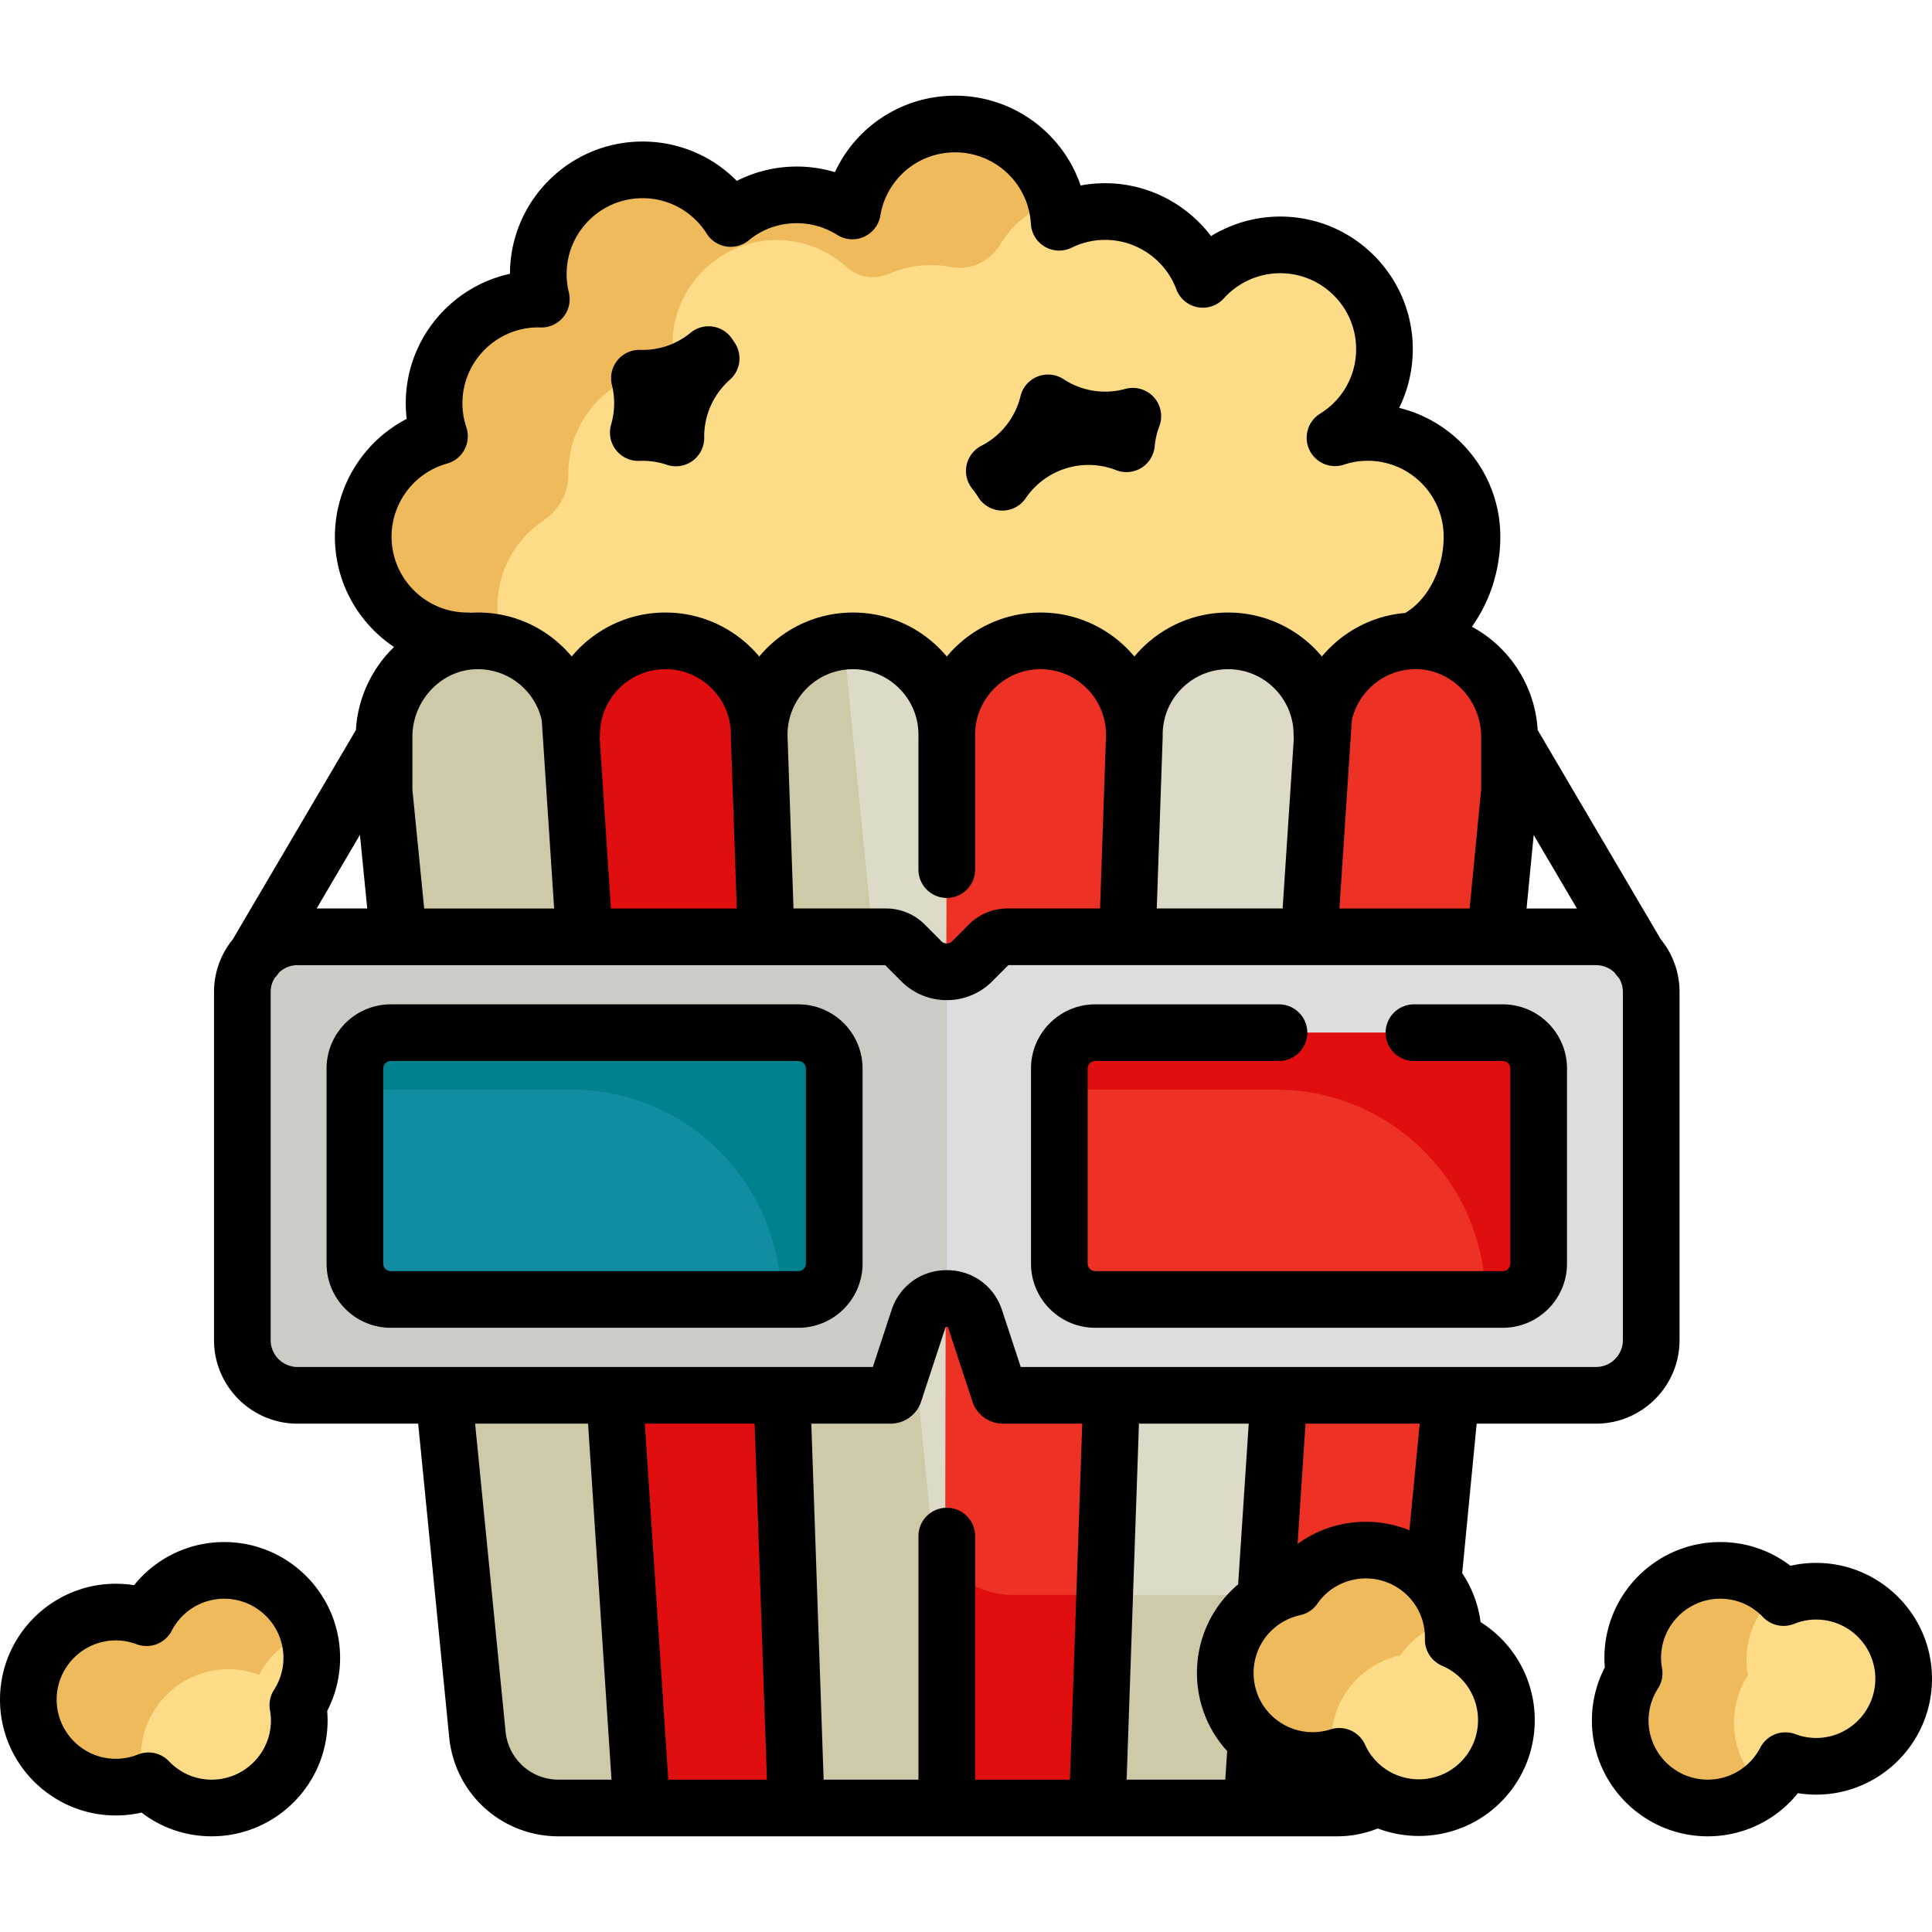 <svg xmlns="http://www.w3.org/2000/svg" viewBox="0 0 512.002 512.002"><path d="M390.093 142.22c0 15.255-10.152 29.825-25.407 29.825v20.988H123.875v-23.197c-15.255 0-27.616-12.361-27.616-27.616 0-12.681 8.55-23.363 20.204-26.6a27.608 27.608 0 01-1.425-8.749c0-15.255 12.361-27.616 27.616-27.616.276 0 .542.011.806.022a27.992 27.992 0 01-.806-6.65c0-15.255 12.361-27.616 27.616-27.616 9.843 0 18.469 5.148 23.363 12.891a27.495 27.495 0 0117.508-6.263 27.551 27.551 0 0114.747 4.264c2.176-13.068 13.532-23.042 27.229-23.042 14.725 0 26.754 11.522 27.572 26.037a27.5 27.5 0 0112.195-2.839c11.853 0 21.971 7.478 25.881 17.973 5.049-5.611 12.372-9.135 20.513-9.135 15.255 0 27.616 12.361 27.616 27.616 0 9.931-5.236 18.624-13.101 23.496a27.494 27.494 0 018.683-1.403c15.256-.001 27.617 12.359 27.617 27.614z" fill="#fddb87"/><path d="M159.441 193.034v-4.587c-15.255 0-27.616-12.361-27.616-27.616 0-9.557 4.856-17.98 12.238-22.934 4.024-2.701 6.549-7.128 6.541-11.974l-.001-.439c0-15.255 12.361-27.616 27.616-27.616.276 0-.229-6.575.223-10.135 1.663-13.091 12.647-23.337 25.823-24.065a27.524 27.524 0 0120.131 7.129c3.074 2.795 7.515 3.384 11.326 1.728a27.495 27.495 0 0110.984-2.272c1.808 0 3.574.174 5.284.507 5.128.996 10.343-1.452 13.044-5.924a27.74 27.74 0 019.695-9.574c3.014-1.769 4.015-5.65 2.255-8.671-4.784-8.209-13.678-13.728-23.867-13.728-13.697 0-25.054 9.975-27.229 23.043a27.549 27.549 0 00-14.747-4.264 27.491 27.491 0 00-17.508 6.263c-5.156-8.158-14.456-13.435-24.954-12.846-13.174.739-24.15 10.991-25.804 24.082a27.84 27.84 0 00.586 10.139 19.231 19.231 0 00-.806-.022c-15.255 0-27.616 12.361-27.616 27.616 0 3.059.509 5.998 1.425 8.749-11.654 3.237-20.204 13.918-20.204 26.6 0 15.255 12.361 27.616 27.616 27.616v23.197h35.565v-.002z" fill="#efba5b"/><path d="M400.034 195.287v14.316l-3.568 36.806-11.897 124.471-.188.265-8.539 88.261c-.994 11.168-10.339 19.729-21.552 19.729H148.045c-11.201 0-20.547-8.538-21.552-19.696l-8.716-88.106-12.306-124.46-3.689-37.271v-14.316c0-13.477 10.484-24.953 23.948-25.44 14.14-.498 25.76 10.815 25.76 24.843 0-13.731 11.123-24.854 24.854-24.854s24.854 11.124 24.854 24.854c0-13.731 11.123-24.854 24.854-24.854s24.854 11.124 24.854 24.854c0-13.731 11.123-24.854 24.854-24.854s24.854 11.124 24.854 24.854c0-13.731 11.124-24.854 24.854-24.854 13.731 0 24.854 11.124 24.854 24.854 0-14.029 11.621-25.341 25.76-24.843 13.47.488 23.952 11.965 23.952 25.441z" fill="#dddbc7"/><path d="M268.169 422.669c-11.201 0-20.547-8.539-21.552-19.696l-8.716-88.106-12.306-124.46-2.024-20.447c-12.565 1.244-22.373 11.838-22.373 24.73 0-13.731-11.124-24.854-24.854-24.854-13.73 0-24.854 11.123-24.854 24.854 0-14.028-11.621-25.341-25.76-24.843-13.466.486-23.948 11.963-23.948 25.44v14.317l3.689 37.27 12.306 124.46 8.716 88.106c1.005 11.157 10.35 19.696 21.552 19.696h206.247c11.212 0 20.558-8.561 21.552-19.729l3.554-36.737H268.169z" fill="#cec9a7"/><path d="M354.292 479.135c11.212 0 20.558-8.561 21.552-19.729l8.539-88.261.188-.265 11.897-124.471 3.568-36.806v-14.316c0-13.477-10.483-24.953-23.948-25.44-14.139-.497-25.76 10.815-25.76 24.843 0-1.79-18.745 284.444-18.745 284.444l22.709.001z" fill="#ed3124"/><path d="M379.397 422.669h-44.115c-2.177 33.208-3.7 56.466-3.7 56.466h22.71c3.504 0 6.826-.836 9.767-2.327a21.695 21.695 0 006.228-4.74 21.588 21.588 0 005.557-12.662l3.553-36.737zm-211.396 56.466h42.011s-8.813-286.356-8.813-284.444c0-13.731-11.124-24.854-24.854-24.854-13.73 0-24.854 11.124-24.854 24.854 0-1.585 16.51 284.444 16.51 284.444z" fill="#e00e0e"/><path d="M284.107 479.688h-33.751s.553-286.356.553-284.444c0-13.73 11.124-24.854 24.854-24.854s24.854 11.124 24.854 24.854c0-1.585-16.51 284.444-16.51 284.444z" fill="#ed3124"/><path d="M250.484 413.468l-.127 65.667h33.782l3.262-56.466H268.17c-7.278 0-13.754-3.617-17.686-9.201z" fill="#e00e0e"/><path d="M437.592 262.892v92.259c0 8.075-6.55 14.625-14.625 14.625H265.81c-.375 0-.729-.21-.917-.542l-6.473-19.685c-2.386-7.246-12.637-7.246-15.023 0l-6.473 19.685a1.066 1.066 0 01-.917.542H78.85c-8.075 0-14.625-6.55-14.625-14.625v-92.259c0-8.075 6.55-14.625 14.625-14.625h156.019c1.823 0 3.579.729 4.86 2.021l4.419 4.441a9.54 9.54 0 0013.521 0l4.419-4.441a6.854 6.854 0 014.86-2.021h156.019c8.075-.002 14.625 6.55 14.625 14.625z" fill="#ddd"/><path d="M250.908 262.891c0-1.916.379-3.741 1.049-5.418a9.525 9.525 0 01-7.81-2.745l-4.419-4.441a6.855 6.855 0 00-4.86-2.022H78.85c-8.075 0-14.625 6.55-14.625 14.625v92.259c0 8.075 6.55 14.625 14.625 14.625h157.156c.375 0 .729-.209.917-.542l6.473-19.685c1.193-3.623 4.352-5.435 7.511-5.435l.001-81.221z" fill="#cccbc6"/><path d="M221.083 283.184v51.675a9.503 9.503 0 01-9.511 9.51H103.561a9.503 9.503 0 01-9.51-9.51v-51.675a9.503 9.503 0 019.51-9.51h108.012a9.501 9.501 0 019.51 9.51z" fill="#128ca0"/><path d="M407.767 283.184v51.675a9.503 9.503 0 01-9.511 9.51H290.245a9.503 9.503 0 01-9.51-9.51v-51.675a9.503 9.503 0 019.51-9.51h108.012a9.501 9.501 0 019.51 9.51z" fill="#ed3124"/><path d="M211.572 273.672H103.561c-5.253 0-9.511 4.259-9.511 9.511v5.567h57.298c30.718 0 55.619 24.901 55.619 55.619h4.605c5.253 0 9.51-4.259 9.51-9.51v-51.675a9.51 9.51 0 00-9.51-9.512z" fill="#00818e"/><path d="M398.256 273.672H290.245c-5.253 0-9.51 4.259-9.51 9.51v5.567h57.298c30.718 0 55.619 24.901 55.619 55.619h4.605c5.253 0 9.51-4.259 9.51-9.51v-51.675c0-5.252-4.258-9.511-9.511-9.511z" fill="#e00e0e"/><path d="M481.295 421.694c12.814 0 23.197 10.383 23.197 23.197s-10.383 23.197-23.197 23.197c-2.861 0-5.6-.542-8.13-1.492-3.866 7.445-11.621 12.538-20.591 12.538-12.814 0-23.197-10.383-23.197-23.197 0-4.617 1.37-8.904 3.689-12.527a23.211 23.211 0 01-.375-4.043c0-12.814 10.383-23.197 23.197-23.197 6.605 0 12.549 2.773 16.768 7.202a23.217 23.217 0 018.639-1.678z" fill="#fddb87"/><path d="M459.522 456.52c0-4.617 1.37-8.904 3.689-12.527a23.209 23.209 0 01-.375-4.042c0-7.208 3.286-13.648 8.442-17.902-4.091-3.648-9.472-5.877-15.39-5.877-12.814 0-23.197 10.383-23.197 23.197 0 1.381.143 2.729.375 4.043-2.32 3.623-3.689 7.91-3.689 12.527 0 12.814 10.383 23.197 23.197 23.197a23.047 23.047 0 0014.727-5.288c-4.77-4.249-7.779-10.435-7.779-17.328z" fill="#efba5b"/><path d="M392.418 439.451c9.061 9.061 9.061 23.745 0 32.806s-23.745 9.061-32.806 0a23.093 23.093 0 01-4.694-6.803c-7.999 2.531-17.083.649-23.425-5.694-9.061-9.061-9.061-23.745 0-32.806 3.265-3.265 7.264-5.327 11.467-6.249a23.293 23.293 0 012.593-3.124c9.061-9.061 23.745-9.061 32.806 0 4.671 4.671 6.913 10.834 6.764 16.95a23.182 23.182 0 017.295 4.92z" fill="#fddb87"/><path d="M359.63 444.935c3.265-3.265 7.264-5.327 11.467-6.249a23.293 23.293 0 012.593-3.124 23.053 23.053 0 0110.99-6.131 22.992 22.992 0 00-6.322-11.851c-9.061-9.061-23.745-9.061-32.806 0a23.218 23.218 0 00-2.593 3.124c-4.203.922-8.202 2.983-11.467 6.249-9.061 9.061-9.061 23.745 0 32.806 5.917 5.916 14.218 7.949 21.799 6.141-1.467-7.347.641-15.267 6.339-20.965z" fill="#efba5b"/><path d="M82.624 439.368c0 4.617-1.37 8.904-3.689 12.527.232 1.314.375 2.662.375 4.043 0 12.814-10.383 23.197-23.197 23.197-6.605 0-12.549-2.773-16.768-7.202a23.19 23.19 0 01-8.638 1.679c-12.814 0-23.197-10.383-23.197-23.197s10.383-23.197 23.197-23.197c2.861 0 5.6.542 8.13 1.492 3.866-7.445 11.621-12.538 20.591-12.538 12.812-.001 23.196 10.382 23.196 23.196z" fill="#fddb87"/><path d="M37.344 465.567c0-12.814 10.383-23.197 23.197-23.197 2.861 0 5.6.542 8.13 1.492a23.281 23.281 0 0112.952-11.238c-2.889-9.521-11.731-16.451-22.198-16.451-8.97 0-16.724 5.093-20.591 12.538a23.09 23.09 0 00-8.13-1.492c-12.814 0-23.197 10.383-23.197 23.197s10.383 23.197 23.197 23.197a23.15 23.15 0 007.636-1.303 23.284 23.284 0 01-.996-6.743z" fill="#efba5b"/><path d="M211.572 266.164H103.561c-9.384 0-17.019 7.635-17.019 17.02v51.675c0 9.384 7.634 17.019 17.019 17.019h108.012c9.384 0 17.019-7.634 17.019-17.019v-51.675c-.001-9.384-7.635-17.02-17.02-17.02zm2.002 68.695a2.004 2.004 0 01-2.002 2.002H103.561a2.004 2.004 0 01-2.002-2.002v-51.675c0-1.105.898-2.003 2.002-2.003h108.012c1.104 0 2.002.898 2.002 2.003v51.675zm76.671 17.018h108.012c9.384 0 17.019-7.634 17.019-17.019v-51.675c0-9.384-7.634-17.02-17.019-17.02h-23.544a7.507 7.507 0 00-7.508 7.508 7.507 7.507 0 007.508 7.508h23.544c1.104 0 2.002.898 2.002 2.003v51.675a2.004 2.004 0 01-2.002 2.002H290.245a2.004 2.004 0 01-2.002-2.002v-51.675c0-1.105.898-2.003 2.002-2.003h48.699a7.507 7.507 0 007.508-7.508 7.507 7.507 0 00-7.508-7.508h-48.699c-9.384 0-17.019 7.635-17.019 17.02v51.675c-.001 9.385 7.634 17.019 17.019 17.019zM169.454 122.135a20.239 20.239 0 017.257 1.038 7.501 7.501 0 006.82-1.04 7.51 7.51 0 003.093-6.166l-.008-.311a20.13 20.13 0 016.813-15.025 7.507 7.507 0 001.195-9.915 22.32 22.32 0 01-.493-.745 7.507 7.507 0 00-11.114-1.794c-3.632 2.982-8.04 4.558-12.748 4.558-.111 0-.221-.005-.331-.009l-.262-.009a7.537 7.537 0 00-6.062 2.791 7.51 7.51 0 00-1.445 6.516 20.122 20.122 0 01-.22 10.5c-.678 2.319-.198 4.823 1.289 6.728s3.806 2.987 6.216 2.883zm89.772 9.593a7.507 7.507 0 006.221 3.58l.179.002a7.508 7.508 0 006.205-3.282 20.117 20.117 0 0116.635-8.811c2.518 0 4.982.466 7.324 1.382a7.509 7.509 0 0010.215-6.315 19.979 19.979 0 011.225-5.309 7.51 7.51 0 00-9.005-9.914c-1.747.48-3.545.724-5.342.724a20.003 20.003 0 01-11.018-3.292 7.511 7.511 0 00-6.88-.71 7.512 7.512 0 00-4.541 5.217 20.097 20.097 0 01-10.369 13.139 7.506 7.506 0 00-2.393 11.416 20.072 20.072 0 011.544 2.173zm222.069 282.458c-2.298 0-4.572.257-6.801.768-5.316-4.084-11.772-6.291-18.604-6.291-16.932 0-30.706 13.775-30.706 30.706 0 .828.037 1.661.111 2.509a30.631 30.631 0 00-3.425 14.061c0 16.931 13.774 30.706 30.706 30.706 9.42 0 18.132-4.266 23.895-11.434 1.595.258 3.207.387 4.825.387 16.932 0 30.706-13.775 30.706-30.706s-13.776-30.706-30.707-30.706zm0 46.395a15.58 15.58 0 01-5.492-1.012 7.506 7.506 0 00-9.302 3.569c-2.719 5.236-8.056 8.488-13.927 8.488-8.651 0-15.689-7.038-15.689-15.689 0-2.987.866-5.918 2.504-8.478a7.502 7.502 0 001.071-5.354 15.68 15.68 0 01-.261-2.738c0-8.651 7.039-15.689 15.689-15.689 4.315 0 8.339 1.731 11.332 4.872a7.511 7.511 0 008.23 1.791 15.625 15.625 0 015.844-1.14c8.652 0 15.689 7.038 15.689 15.689s-7.037 15.691-15.688 15.691z"/><path d="M392.375 429.875a30.227 30.227 0 00-4.877-12.953l3.834-39.638h31.635c12.204 0 22.133-9.929 22.133-22.133v-92.259a22.03 22.03 0 00-4.966-13.955l-32.524-55.29a9.178 9.178 0 00-.119-.195c-.659-11.773-7.593-22.084-17.431-27.369 4.763-6.609 7.54-15.056 7.54-23.859 0-16.504-11.442-30.387-26.809-34.13 2.347-4.751 3.612-10.055 3.612-15.579 0-19.368-15.756-35.125-35.124-35.125a35.14 35.14 0 00-18.339 5.175c-6.537-8.641-16.897-14.011-28.056-14.011-2.207 0-4.379.2-6.507.601-4.727-13.895-17.899-23.797-33.259-23.797-13.994 0-26.227 8.124-31.85 20.268a35.135 35.135 0 00-10.126-1.49 35.19 35.19 0 00-15.884 3.801c-6.525-6.627-15.443-10.428-24.987-10.428-19.343 0-35.084 15.717-35.125 35.051-15.772 3.448-27.615 17.525-27.615 34.317 0 1.386.082 2.765.245 4.136-11.474 5.934-19.024 17.928-19.024 31.213 0 12.179 6.231 22.93 15.672 29.233-5.819 5.645-9.618 13.434-10.097 21.995-.041.065-.081.13-.12.196l-32.522 55.289a22.033 22.033 0 00-4.968 13.957v92.259c0 12.204 9.929 22.133 22.133 22.133h31.973l8.194 82.829c1.363 15.125 13.843 26.53 29.03 26.53h206.247c3.752 0 7.388-.7 10.83-2.082a30.85 30.85 0 0010.894 1.984c7.863 0 15.725-2.992 21.712-8.979 5.8-5.8 8.995-13.512 8.995-21.713 0-8.2-3.195-15.912-8.995-21.712a30.426 30.426 0 00-5.355-4.27zm-18.864-24.34c-9.674-3.914-20.954-2.705-29.637 3.628l2.099-31.879h30.27l-2.732 28.251zm-74.939 66.092l3.263-94.343h29.09l-2.804 42.585a30.317 30.317 0 00-1.936 1.776c-11.639 11.639-11.962 30.372-.973 42.407l-.499 7.575h-26.141zm-40.155 0v-64.546a7.507 7.507 0 00-7.508-7.508 7.507 7.507 0 00-7.508 7.508v64.546h-25.13l-3.263-94.343h20.999a8.58 8.58 0 007.45-4.35c.244-.431.444-.885.6-1.355l6.473-19.682c.065-.2.09-.274.379-.274.289 0 .313.074.378.271l6.473 19.685c.154.471.355.924.6 1.355a8.58 8.58 0 007.449 4.35h20.999l-3.263 94.343h-25.128zm-81.313 0l-6.213-94.343h29.09l3.263 94.343h-26.14zm240.798-230.87h-13.344l1.888-19.475 11.456 19.475zm-25.375-31.516l-3.055 31.517h-34.507l3.284-49.866c.728-3.285 2.402-6.284 4.887-8.684a17.229 17.229 0 0112.681-4.858c9.215.332 16.711 8.379 16.711 17.937l-.001 13.954zm-85.972 31.516l1.565-45.255a7.56 7.56 0 00-.001-.543c.003-.089.005-.179.005-.269 0-9.564 7.782-17.346 17.346-17.346s17.346 7.782 17.346 17.346c0 .336.022.667.065.991l-2.968 45.074h-33.358v.002zm-39.607 0c-3.804 0-7.519 1.547-10.182 4.234l-4.414 4.436a1.997 1.997 0 01-1.443.602c-.384 0-.947-.104-1.439-.597l-4.408-4.431a14.445 14.445 0 00-10.193-4.244h-24.583l-1.583-45.773-.001-.021c.003-.09.005-.181.005-.271 0-9.564 7.781-17.346 17.346-17.346 9.565 0 17.346 7.782 17.346 17.346 0 .092.002.184.006.276-.003.092-.006.184-.006.276v35.211a7.507 7.507 0 007.508 7.508 7.507 7.507 0 007.508-7.508v-35.211c0-.092-.002-.184-.006-.276.003-.092.006-.184.006-.276 0-9.564 7.782-17.346 17.346-17.346s17.346 7.782 17.346 17.346c0 .091.002.181.005.271l-.001.021-1.583 45.773h-24.58zm-154.537 0l-3.12-31.525v-13.945c0-9.557 7.496-17.604 16.704-17.937 4.76-.149 9.27 1.559 12.688 4.858 2.486 2.4 4.16 5.399 4.887 8.684l3.284 49.866-34.443-.001zm49.491 0l-2.968-45.074c.043-.324.065-.656.065-.992 0-9.564 7.782-17.346 17.346-17.346s17.346 7.782 17.346 17.346c0 .09.002.18.005.269-.007.179-.007.36-.001.543l1.565 45.255-33.358-.001zm-38.027-78.429c-11.087 0-20.107-9.021-20.107-20.108 0-8.998 6.047-16.961 14.704-19.365a7.513 7.513 0 005.115-9.609 20.112 20.112 0 01-1.04-6.374c0-11.087 9.02-20.108 20.107-20.108.162 0 .318.008.475.016a7.507 7.507 0 007.628-9.277 20.618 20.618 0 01-.594-4.873c0-11.087 9.021-20.108 20.108-20.108 6.938 0 13.299 3.512 17.016 9.394a7.504 7.504 0 005.153 3.401 7.495 7.495 0 005.961-1.61c3.63-2.982 8.037-4.558 12.743-4.558 3.803 0 7.518 1.074 10.742 3.107 2.126 1.34 4.782 1.528 7.077.5s3.921-3.137 4.334-5.616c1.618-9.717 9.955-16.768 19.824-16.768 10.659 0 19.477 8.323 20.075 18.951a7.511 7.511 0 0010.814 6.314 19.914 19.914 0 018.878-2.066c8.356 0 15.929 5.259 18.847 13.086a7.506 7.506 0 0012.617 2.398 20.108 20.108 0 0114.931-6.649c11.087 0 20.107 9.021 20.107 20.108 0 7.013-3.569 13.411-9.547 17.113a7.507 7.507 0 006.319 13.508 20.006 20.006 0 016.318-1.021c11.087 0 20.107 9.021 20.107 20.108 0 8.512-4.087 16.614-10.186 20.221-7.386.626-14.276 3.732-19.695 8.963a33.169 33.169 0 00-2.392 2.566c-5.942-7.112-14.872-11.643-24.841-11.643-9.977 0-18.914 4.537-24.854 11.658-5.942-7.12-14.877-11.658-24.854-11.658s-18.914 4.537-24.854 11.658c-5.942-7.12-14.877-11.658-24.854-11.658-9.977 0-18.913 4.537-24.854 11.658-5.942-7.12-14.877-11.658-24.854-11.658-9.969 0-18.901 4.531-24.841 11.643a33.182 33.182 0 00-2.392-2.566c-6.376-6.154-14.778-9.369-23.652-9.061-.239.009-.479.021-.717.035a7.449 7.449 0 00-.872-.052zM95.39 221.249l1.931 19.508H83.915l11.475-19.508zM71.733 355.151v-92.259c0-1.372.39-2.654 1.066-3.742.407-.4.775-.854 1.092-1.357a7.093 7.093 0 014.959-2.017h155.747l4.234 4.255a16.94 16.94 0 0012.077 5.016 16.94 16.94 0 0012.082-5.022l4.23-4.25h155.747c1.927 0 3.677.771 4.96 2.019.316.503.683.955 1.09 1.355a7.071 7.071 0 011.067 3.743v92.259a7.125 7.125 0 01-7.117 7.117H270.506c-.061-.001.06-.001 0 0l-4.954-15.067c-2.119-6.436-7.867-10.595-14.643-10.595s-12.524 4.159-14.644 10.598l-4.953 15.064H78.85a7.125 7.125 0 01-7.117-7.117zM133.964 458.7l-8.054-81.416h29.932l6.213 94.343h-14.011c-7.363 0-13.412-5.529-14.08-12.927zm253.145 8.249c-6.117 6.117-16.071 6.117-22.188 0a15.533 15.533 0 01-3.166-4.597 7.51 7.51 0 00-9.103-4.055c-5.627 1.781-11.699.306-15.85-3.845-6.117-6.117-6.117-16.071 0-22.188a15.717 15.717 0 017.766-4.224 7.506 7.506 0 004.541-3.026 15.718 15.718 0 011.752-2.122c6.118-6.117 16.072-6.118 22.188-.001 3.05 3.051 4.672 7.121 4.568 11.46a7.512 7.512 0 004.555 7.086 15.625 15.625 0 014.937 3.326c6.117 6.115 6.117 16.068 0 22.186zM59.426 408.663a30.584 30.584 0 00-23.895 11.434 30.318 30.318 0 00-4.825-.387C13.774 419.709 0 433.484 0 450.414s13.774 30.706 30.706 30.706c2.298 0 4.572-.257 6.801-.768 5.316 4.084 11.772 6.291 18.604 6.291 16.932 0 30.706-13.775 30.706-30.706 0-.828-.037-1.661-.111-2.509a30.631 30.631 0 003.425-14.061c.001-16.929-13.774-30.704-30.705-30.704zm13.185 39.183a7.502 7.502 0 00-1.071 5.354c.176.997.261 1.893.261 2.738 0 8.651-7.039 15.689-15.689 15.689-4.315 0-8.339-1.731-11.332-4.872a7.506 7.506 0 00-8.23-1.791 15.625 15.625 0 01-5.844 1.14c-8.651 0-15.689-7.038-15.689-15.689s7.038-15.689 15.689-15.689c1.855 0 3.701.34 5.49 1.012a7.508 7.508 0 009.303-3.568c2.719-5.236 8.056-8.489 13.927-8.489 8.651 0 15.689 7.038 15.689 15.689 0 2.986-.867 5.917-2.504 8.476z"/></svg>